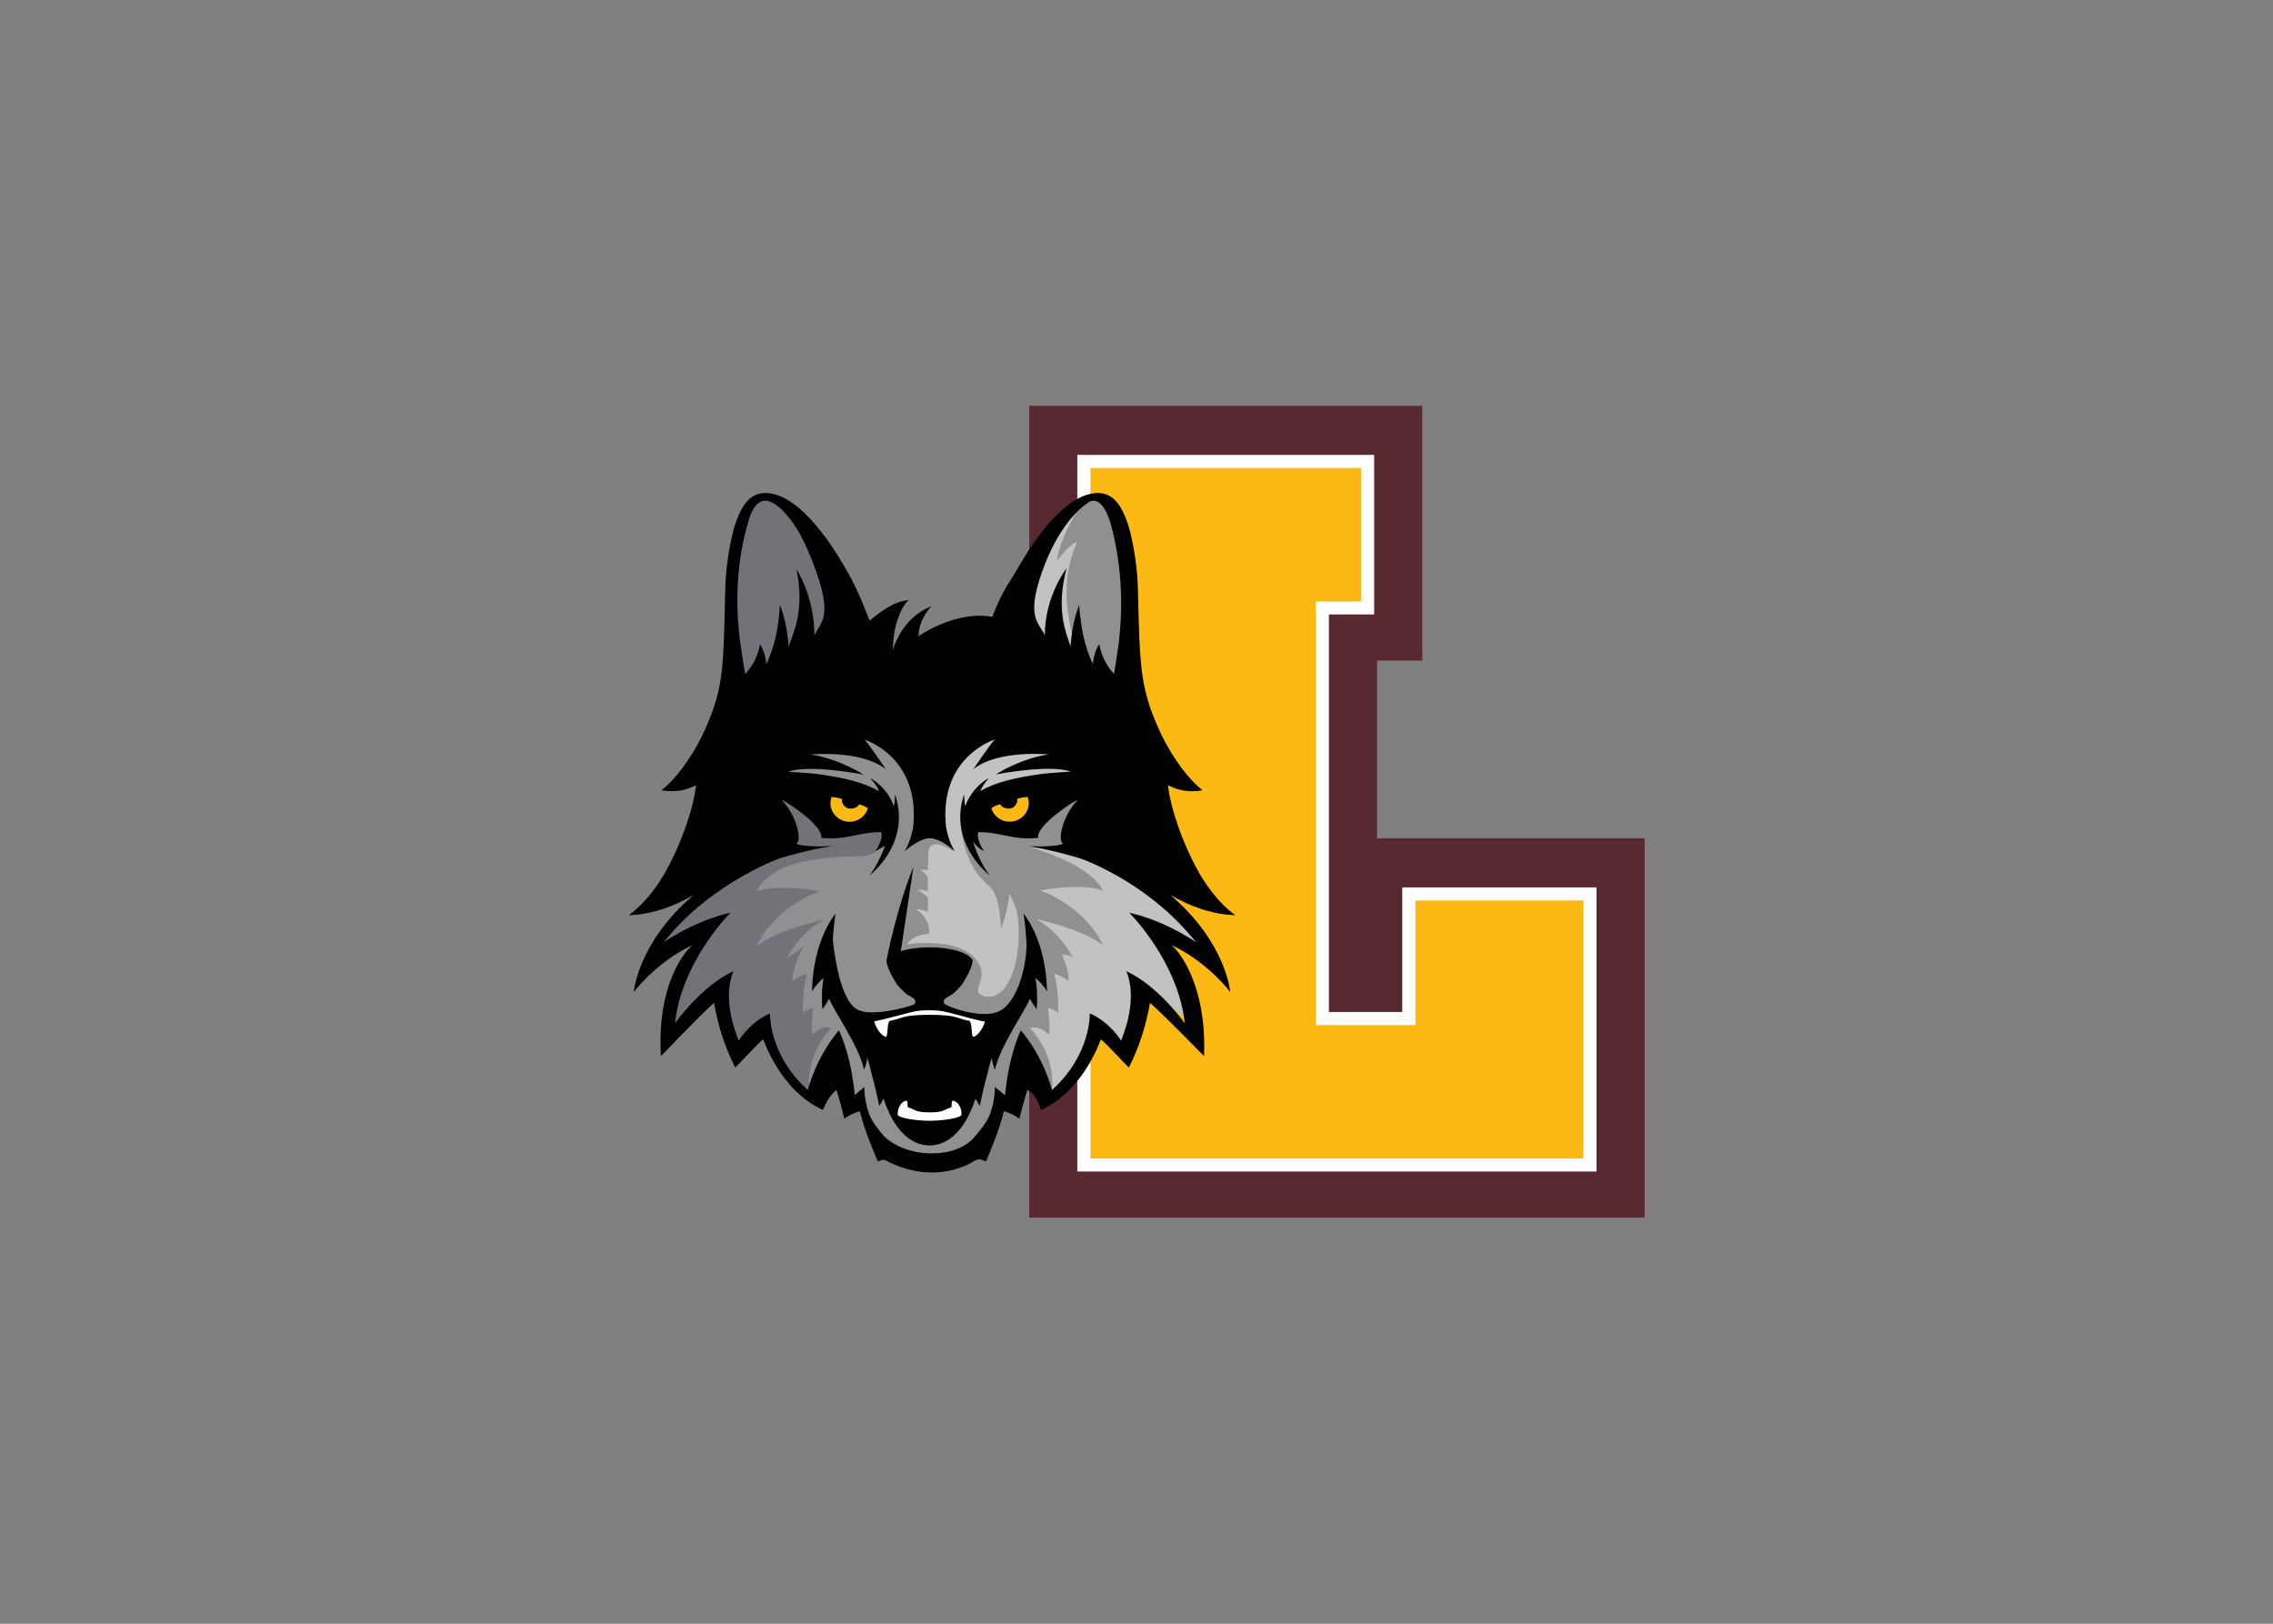 <svg clip-rule="evenodd" fill-rule="evenodd" stroke-linejoin="round" stroke-miterlimit="1.414" viewBox="0 0 560 400" xmlns="http://www.w3.org/2000/svg"><rect x="0" y="0" width="560" height="400" fill="#808080" stroke="none"/><g fill-rule="nonzero" transform="matrix(3.135 0 0 -3.135 -1731.12 2072.69)"><path d="m663.968 629.259h-4.299-22.296-4.297v-4.254-11.511-4.257h3.557v-23.752h-3.557v-4.256-11.512-4.255h48.364v29.812h-4.296-14.234-2.501v13.963h3.558v20.022z" fill="#582931"/><path d="m677.657 569.089h-40.804v12.535h3.558v31.24h-3.558v12.536h23.33v-12.536h-3.557v-31.24h5.764v9.79h15.268v-22.325z" fill="#fff"/><path d="m637.888 570.109h38.736v20.277h-13.199v-9.79h-7.833v33.287h3.557v10.488h-21.262v-10.488h3.558v-33.287h-3.558v-10.487z" fill="#fdb913"/><path d="m637.818 621.799c-.689-.436-2.478-2.1-3.733-5.665-1.26-3.583-.275-3.939.219-4.983.006 3.118 1.703 5.249 1.703 5.249-.843-3.215-.06-5.014.326-6.126.114 1.996.679 3.263.679 3.263.112-1.993.474-3.29.947-4.388.007-.005.12-.261.12-.261.122 1.118.502 1.556.502 1.556.209-1.189.83-1.98 1.156-2.323 0 0 .111.519.202 1.213.093.698 1.039 5.238-.358 10.434-.408 1.505-1.073 2.467-1.763 2.031" fill="#8f9092"/><path d="m637.608 622.179s-2.165-3.045-2.348-5.145c.857 1.31 1.589 1.529 1.589 1.529s-1.069-1.965-.789-5.002c.29-3.14 1.916-6.796 1.916-6.796s-5.898 6.397-6.026 6.737c-.133.339 1.606 3.343 1.696 3.471.087.126 2.481 4.112 2.481 4.112zm-12.359-15.414-1.263-13.16-.709-8.748-.348-13.465 2.495-.856 3.562 1.1 1.229 3.21h.901l1.357 4.447 2.099-4.172 1.022.648.842 1.176 1.084 1.776.713 2.345.489-.507 1.602-1.266s.705 3.15 1.429 3.036c.726-.111.134 1.648.134 1.648l.845-.854 3.377-2.564-2.833 7.758 3.955-2.269-3.934 5.566-2.973 13.147-15.075 2.005z" fill="#c2c2c2"/><g fill="#8f9092"><path d="m631.138 583.539s3.952 3.6 5.377 2.33c-1.216 2.323-2.966 3.076-2.966 3.076s3.662-.768 5.333-2.076c-1.587 3.231-4.949 4.303-4.949 4.303s3.167.625 4.949 0c-1.161 2.085-4.957 3.131-5.903 3.485.493-.042 4.491-.325 3.742-.044-.338.127 1.096 3.965.201 4.167-.173.041-3.48-2.914-3.663-2.872-2.379.526-4.486.465-4.252.558l-.765-.718s.234-2.277 1.728-3.377c1.491-1.104 1.414-1.103 1.951-2.297.536-1.195.508-5.044-.783-6.535"/><path d="m630.058 591.379c.738-.733.806-3.226.806-3.226s1.117 2.95.446 4.153c-.368.655-3.66 4.264-3.609 3.853.382-3.127 1.649-4.08 2.357-4.78"/><path d="m628.528 586.119c1.866-1.639-.249-2.783.876-3.215 1.5-.578 2.499 1.639 2.911 2.613.41.975.314 2.783.314 3.846.729.489 3.554-3.002 3.554-5.307-.547.398-1.138.575-1.138.575s.415-1.651.284-3.053c-.468.351-.786.351-.786.351s.271-1.886.033-2.056c-.699.741-1.449.489-1.449.489s2.281-2.2 1.644-5.344c-.093-.461-2.237 3.722-2.383 2.993-.454-2.306-.272-3.105-.454-3.372-.182-.265-1.164-.975-1.164-.975l-1.295-2.927s-3.096-.743-4.053-.77c-.957-.029-2.413.148-2.413.148l1.729 2.306 3.1.357.817 3.014.728-.265.456 3.372v1.773l-2.094.531-2.094 1.155v1.419z"/><path d="m619.608 604.189 5.064-3.589.611-5.162s1.952-1.028 1.938-1.238c-.888.542-1.672.921-2.018.272-.051-.095-.1-1.712-.1-1.712s-.176.066-.6.044c.47-.267.598-.637.598-.637l.003-1.078s-.24.169-.777.138c.327-.267.791-.495.791-.704 0-.21-.005-1.057-.005-1.057-.14.129-.645.215-.995.279.638-.394.824-.814 1.006-1.209.128-.28.067-.62.074-.779-.541-.025-1.403-.184-1.718-.848.722.167 1.342.163 2.288.106 2.018-.12 2.928-.945 2.932-1.16.031-1.305-3.568-3.64-3.568-3.64l-3.642-.576-2.066-.409-.991-2.723-2.426-3.858-4.195 5.795-1.797-2.122-1.985 4.606-3.029-2.484s.38 4.513 1.704 6.632c.448.715-1.154.208-2.649-.461-.176.743 2.82 3.908 2.837 3.96.093.269 4.612 4.646 4.887 4.825.276.178 1.29 6.278 1.29 6.278z"/></g><path d="m14.27 9.962c-1.173.057-2.024 1.151-2.459 3.563l-.682 10.645 1.215 6.257 3.795.174 5.918-6.875c-.454-.89-4.326-11.533-4.326-11.533s-1.199-1.868-2.94-2.191c-.18-.034-.354-.048-.521-.04zm1.81 29-8.23 10.203-4.653 5.754 5.108-2.023-3.53 8.212.717 2.247 3.067-3.911 1.378-1.015 1.502 6.353 2.842-1.98 1.172 3.076 3.68 3.496 1.728-2s.519-1.207.733-2.551l.525 1.424.465 3.405 1.047.705 2.666 3.025 2.66 1.621 1.736-.387s-1.127-.504-.461-.841c.442-.224-3.349-2.924-3.349-2.924l-.92-3.707s-1.922-3.628-2.002-3.738c-.066-.102-3.061-4.096-3.631-4.852-.172-.732-.264-1.209-.264-1.209l.862-4.191s-2.713.691-4.498 2.279c1.525-2.903 3.709-3.846 3.709-3.846s-4.577.959-6.661 2.596c1.982-4.041 6.182-5.379 6.182-5.379s-3.954-.782-6.182 0c1.451-2.608 4.765-3.026 6.79-3.266 2.664-.318 3.991.015 4.839-.562.5-.34 1.736-2.379.709-2.791-.662-.268-3.088.84-4.597.453-3.173-.82-5.139-3.676-5.139-3.676z" fill="#717378" transform="matrix(.8 0 0 -.8 600.858 630.148)"/><path d="m620.708 597.619s-1.954 1.161-3.411 1.091c0 0-.641-1.068.43-1.857 1.075-.79 2.195-.814 2.528-.535.334.278.453 1.301.453 1.301" fill="#fdb913"/><path d="m622.118 586.119c-1.866-1.639.249-2.783-.871-3.215-1.504-.578-2.505 1.639-2.913 2.613-.41.975-.315 2.783-.315 3.846-.727.489-3.551-3.002-3.551-5.307.546.398 1.136.575 1.136.575s-.417-1.651-.285-3.053c.468.351.785.351.785.351s-.27-1.886-.033-2.056c.699.741 1.445.489 1.445.489s-2.277-2.2-1.639-5.344c.093-.461 2.236 3.722 2.383 2.993.453-2.306.271-3.105.453-3.372.182-.265 1.166-.975 1.166-.975l1.293-2.927s3.095-.743 4.052-.77c.959-.029 2.415.148 2.415.148l-1.73 2.306-3.097.357-.819 3.014-.729-.265-.456 3.372v1.773l2.094.531 2.096 1.155v1.419z" fill="#8f9092"/><path d="m28.898 46.397c-1.661 4.042-2.638 9.134-2.645 9.168-.001.003-.002.004-.003.006 0 0-.085.654 1.027 2.371 0 0 .477.606 1.008 1.008 0 0 .642.332.742.488.102.156.064.402-.141.506-.122.061-1.591.537-3.103.693-1.058.11-2.136.131-2.803-.517-.12-.117-.221-.262-.328-.399-1.195-1.708-1.595-5.351-1.678-6.226.139-1.92.278-2.508.278-2.508s-2.204 2.489-2.323 7.631c0 0 .491-.773 1.129-1.297.004-.003.006-.003.01-.006-.001.005-.259 1.101-.121 3.078 0 0 .488-.655.664-1.033.431 1.1 3.049 4.845 3.43 6.973 0 0 .149-.296.263-.791.037-.171.03-.397.03-.397s.045.053.142.363c0 0 .182.636.326 1.266.147.649.253.761.739 3.123l.421-.725c1.362 4.139 3.539 4.592 4.516 4.592.974 0 3.152-.453 4.516-4.592l.42.725c.485-2.362.59-2.474.736-3.123.145-.63.328-1.266.328-1.266.103-.31.143-.363.143-.363s-.007.226.033.397c.108.495.261.791.261.791.382-2.128 2.997-5.873 3.428-6.973.174.378.664 1.033.664 1.033.136-1.982-.125-3.082-.125-3.082.648.524 1.143 1.307 1.143 1.307-.119-5.142-2.322-7.631-2.322-7.631s.149.543.292 2.726c.095 1.391-.429 4.854-2.023 6.407-.793.773-1.845.799-2.838.699-1.532-.163-2.94-.812-3.064-.875-.21-.104-.243-.35-.141-.506.099-.156.738-.488.738-.488.532-.402 1.012-1.008 1.012-1.008 1.11-1.717 1.025-2.371 1.025-2.371-.397-.8-2.276-1.266-4.22-1.266h-.006-.012c-1.024 0-2.025.133-2.806.373.533-3.511 1.238-8.281 1.238-8.281z" transform="matrix(.8 0 0 -.8 600.858 630.148)"/><path d="m629.768 597.619s1.955 1.161 3.41 1.091c0 0 .643-1.068-.432-1.857-1.071-.79-2.192-.814-2.524-.535-.335.278-.454 1.301-.454 1.301" fill="#fdb913"/><path d="m30.484 60.485c-1.594 0-3.455.288-4.559.393-.622.06-.963-.133-.963.015 0 1.444 1.155 2.41 1.295 2.153.139-.262.044-1.481.368-1.534 1.165-.188 1.058-.58 3.859-.58 2.803 0 2.698.392 3.863.58.322.053.228 1.272.365 1.534.142.257 1.299-.709 1.299-2.153 0-.137-.37.234-.92.174-1.082-.117-2.946-.582-4.607-.582zm-2.256 8.897c-.215-.061-.877.322-.877 1.345 0 .333 1.796.612 3.133.612 1.339 0 3.137-.279 3.137-.612 0-1.169-.863-1.501-.936-1.293-.076.209.037.568-.135.612-.623.15-.569.47-2.066.47-1.492 0-1.439-.32-2.063-.47-.17-.044-.056-.403-.131-.612-.009-.026-.031-.044-.062-.052z" fill="#fff" transform="matrix(.8 0 0 -.8 600.858 630.148)"/><path d="m619.418 581.229 3.321.539h1.772c-2.307-.477-4.447-1.384-5.153-.711"/><path d="m630.958 581.059c-.709-.673-2.691.221-4.998.702h1.054l1.67-.239.596-.07.387.01 1.229-.231z"/><path d="m632.138 598.369c.275.096.438.117.81.162.048-.134.08-.279.087-.43.036-.804-.606-1.487-1.433-1.521-.708-.03-1.322.423-1.505 1.058.282.185.478.258.695.318.071-.234.439-.356.699-.346.308.011.511.199.622.483.018.049.039.23.025.276m-13.758-.283c.11-.284.314-.471.622-.483.26-.011.628.112.699.344.219-.06.411-.13.695-.313-.185-.638-.798-1.09-1.505-1.062-.828.037-1.47.718-1.433 1.522.006.151.037.296.087.429.372-.044.536-.065.809-.162-.013-.047.007-.225.026-.275m27.814-10.981c-2.872 1.897-5.251 2.314-5.251 2.314 1.093-1.127 3.935-4.593 4.354-8.683 0 0-2.038 2.913-4.59 4.097.631-1.568.375-3.48-.414-5.465 0 0-.845 1.447-2.46 2.147 0 0 .13-3.221-2.971-6.023 0 0-.597 2.499-2.441 4.689 0 0-.918-1.745-1.247-5.1l-.796.653c-.009-.858-.211-1.949-.634-2.647-.365-.606-.929-1.229-.929-1.229s-.9-1.344-3.396-1.344c-2.495 0-3.741 1.337-3.741 1.337s-.564.623-.93 1.229c-.422.698-.622 1.791-.633 2.645l-.752-.614c-.331 3.356-1.248 5.07-1.248 5.07-1.844-2.19-2.443-4.689-2.443-4.689-3.099 2.802-2.969 6.023-2.969 6.023-1.616-.7-2.458-2.147-2.458-2.147-.79 1.985-1.047 3.897-.418 5.465-2.549-1.184-4.588-4.097-4.588-4.097.421 4.09 3.261 7.556 4.356 8.683 0 0-2.381-.417-5.251-2.314l.48.563c3.578 4.205 8.625 6.026 8.625 6.026.364.113 2.39.715 4.067.948-.003.001-.008.002-.014.002.011.003.024.005.035.006-.017 0-.032-.001-.048-.001-.136.022-.367.011-.662-.017-.872-.002-1.831.06-2.057.226.419.133.167 2.031-1.163 3.46.651-.32 3.294-2.101 3.132-3.012 2-.202 2.906.462 4.712.45.142-.596-.351-1.328-.453-1.467-.024-.021-.039-.033-.039-.033.009.005.015.006.023.012-.003-.002-.003-.005-.003-.005l.049.027c.047.024.092.048.136.073l.561.308c-.245-.742-.678-1.632-1.199-2.314 0 0 3.048 2.284 2.141 5.919 0-.007 0-.012 0-.018-.034.162-.082.336-.15.433 0 0 .039-.464-.081-.891-.484 1.367-1.563 2.066-1.86 2.186 0 0 .558-.554.677-1.005-1.162.673-2.573 1.017-4.726 1.331l-.636.065c-.18.027-1.509.104-1.739.13 1.703.598 5.871-.222 5.871-.222.079-.027-1.906 1.259-4.131 1.57 0 0 3.952.399 5.917-1.16 0 0-1.317 1.97-1.683 2.331 0 0 4.397-1.33 3.832-6.844-.181-1.11-.597-1.792-.673-1.91l-.012-.02c.027.024.054.045.083.07.278.231 1.21.957 1.896.957.676 0 1.573-.69 1.869-.937.032-.028.064-.057.101-.083l-.013.017c-.069.11-.49.795-.676 1.912-.562 5.516 3.836 6.845 3.836 6.845-.371-.361-1.687-2.332-1.687-2.332 1.965 1.559 5.917 1.16 5.917 1.16-2.226-.311-4.21-1.597-4.129-1.568 0 0 4.168.819 5.872.223-.231-.029-1.561-.106-1.742-.13l-.635-.067c-2.154-.316-3.565-.659-4.722-1.331.115.449.671 1.005.671 1.005-.297-.12-1.372-.817-1.858-2.185-.121.428-.083.89-.083.89-.068-.096-.112-.27-.147-.433-.001.007-.003.011-.003.018-.906-3.633 2.143-5.919 2.143-5.919-.587.769-1.061 1.799-1.284 2.588-.003.012-.004.022-.004.034.225-.247.362-.495.855-.724 0 0-.632.831-.471 1.494 1.804.012 2.708-.652 4.712-.45-.165.911 2.48 2.693 3.129 3.012-1.332-1.428-1.58-3.326-1.164-3.46-.286-.214-1.791-.252-2.764-.208 1.678-.233 3.704-.835 4.066-.946.363-.113 5.091-1.831 8.669-6.036l.483-.563zm-35.286 32.731c.057.195.107.373.154.539.82 2.51 2.26 1.104 2.985.268.638-.74 1.399-1.893 2.296-4.441 1.261-3.581.343-3.939-.149-4.982-.011 3.117-1.414 5.196-1.414 5.196.674-3.216-.233-4.961-.617-6.073-.114 1.993-.68 3.26-.68 3.26-.111-1.992-.474-3.288-.949-4.385-.005-.008-.116-.263-.116-.263-.125 1.118-.503 1.558-.503 1.558-.209-1.19-.83-1.98-1.154-2.323 0 0-.113.519-.206 1.214-.09.695-1.079 5.34.353 10.432m23.174-3.627c1.255 3.564 2.974 5.032 3.663 5.468.69.437 1.366-.329 1.772-1.834 1.399-5.196.512-9.736.419-10.433-.091-.695-.202-1.214-.202-1.214-.326.343-.949 1.134-1.156 2.323 0 0-.381-.439-.502-1.555 0 0-.113.254-.12.26-.473 1.098-.835 2.396-.947 4.388 0 0-.565-1.267-.679-3.262-.386 1.111-1.169 2.91-.326 6.126 0 0-1.697-2.132-1.703-5.25-.494 1.045-1.479 1.402-.219 4.983m10.09-25.39c2.04-1.18 3.779-1.558 5.105-1.59 0 0-1.545.988-2.939 3.485-1.1 1.964-2.121 4.707-2.365 6.737.785-.414 1.674-.597 2.724-.404-1.47 1.166-2.777 3.298-3.456 4.844-1.453 3.304-1.472 4.758-1.627 11.094-.05 2.065-.549 4.315-.783 4.986-.467 1.326-1.126 2.72-2.871 2.385-2.815-.541-5.407-5.207-5.893-6.05-.494-.859-1.061-1.481-1.903-3.633-2.871.537-5.783-1.505-5.799-1.528.037.843.34 1.587 1.015 2.363-2.421-.954-3.019-3.467-3.019-3.467 0 1.939.649 3.43 1.24 3.952-.895-.067-1.882-.604-3.064-1.618-.838 2.152-1.306 3.072-1.799 3.931-.488.843-3.08 5.509-5.894 6.05-1.744.335-2.404-1.059-2.871-2.385-.238-.671-.733-2.921-.783-4.986-.155-6.335-.106-7.79-1.56-11.094-.68-1.546-1.986-3.678-3.455-4.843 1.047-.194 1.937-.011 2.722.403-.243-2.03-1.264-4.773-2.364-6.737-1.394-2.497-2.94-3.485-2.94-3.485 1.33.032 3.069.41 5.104 1.591-4.417-3.781-4.697-7.631-4.697-7.631s1.733 2.352 4.637 3.704c-.609-.443-2.845-3.115-2.505-8.733.668.661 2.913 3.064 4.17 4.181.358-1.956.841-3.418 1.66-5.076.024-.046 1.921 2.048 2.203 2.2.035.017 1.292-3.992 4.695-5.534.335.785.611 1.17 1.061 1.576 0 0 .308-.936.621-2.258 0 0 .678.459 1.233.575.301-1.45 1.399-3.939 1.399-3.939.006.001.011.003.02.005.001-.003.001-.005.001-.005.157.055.39.187.599.078 4.068-2.135 7.008-.01 7.008-.01.442.111.141.192.875-.068 0 0 1.099 2.489 1.395 3.939.556-.116 1.234-.575 1.234-.575.315 1.322.624 2.258.624 2.258.613-.373.776-.791 1.081-1.576 3.403 1.542 4.661 5.551 4.693 5.534.284-.152 2.182-2.246 2.205-2.2.818 1.658 1.3 3.12 1.659 5.076 1.257-1.117 3.579-3.52 4.245-4.181.222 5.555-1.97 8.29-2.58 8.733 2.903-1.352 4.638-3.704 4.638-3.704s-.279 3.85-4.7 7.631"/></g></svg>